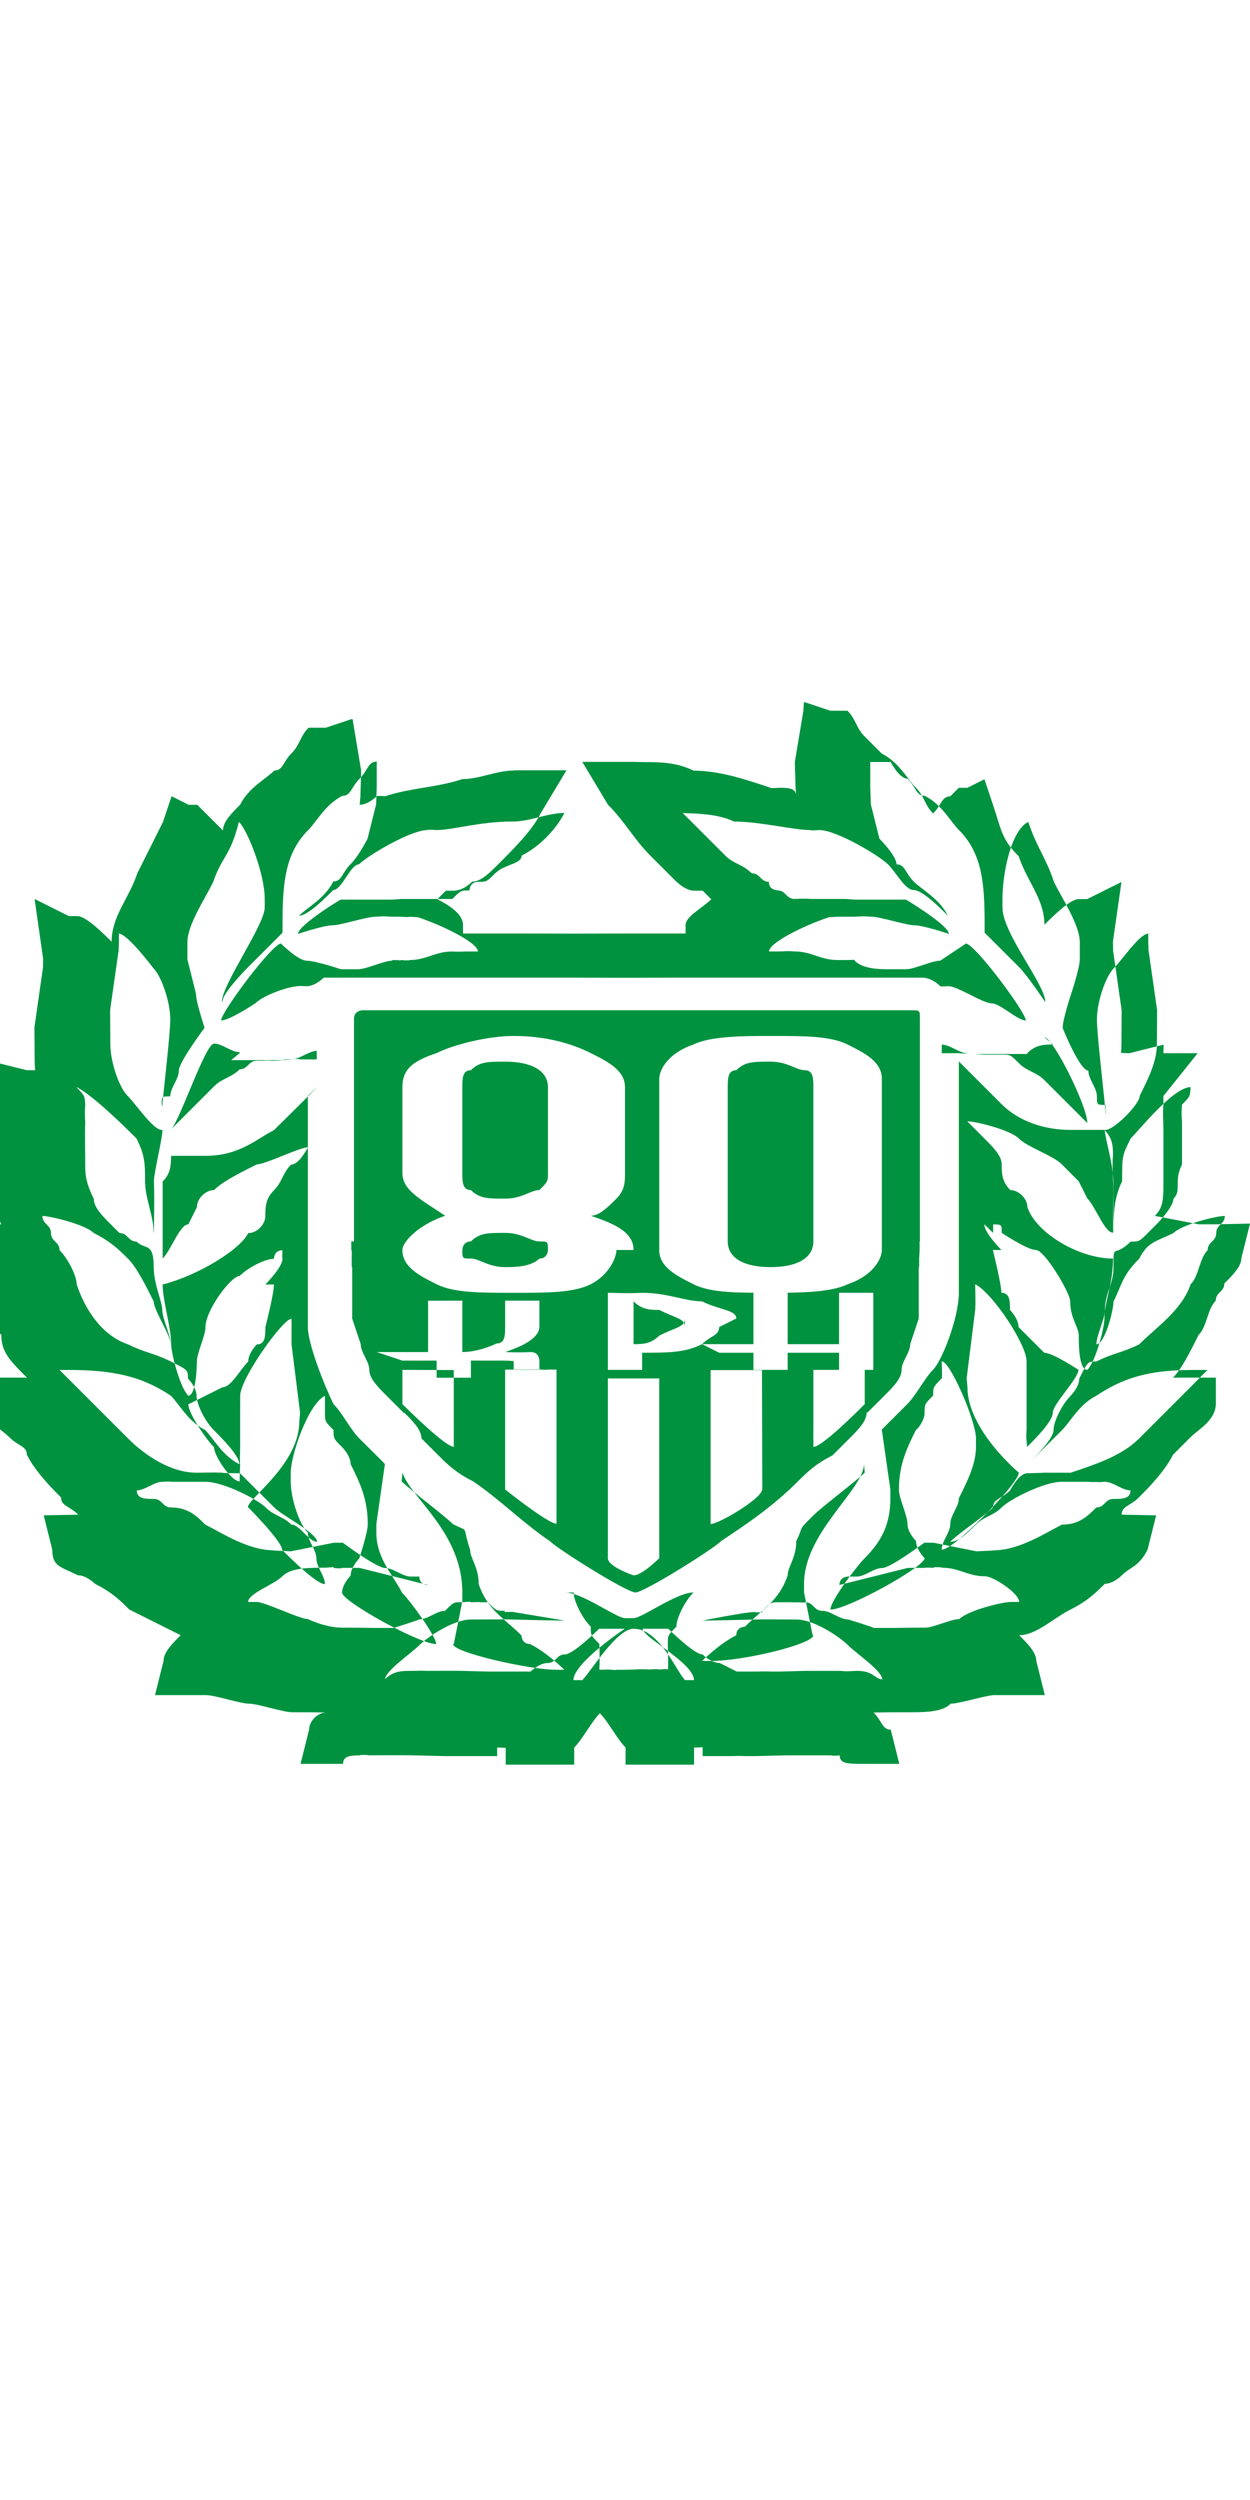 <?xml version="1.0" encoding="UTF-8"?>
<!DOCTYPE svg PUBLIC "-//W3C//DTD SVG 1.1//EN" "http://www.w3.org/Graphics/SVG/1.1/DTD/svg11.dtd">
<!-- Creator: CorelDRAW -->
<svg xmlns="http://www.w3.org/2000/svg" xml:space="preserve" width="1in" height="2in" style="shape-rendering:geometricPrecision; text-rendering:geometricPrecision; image-rendering:optimizeQuality; fill-rule:evenodd; clip-rule:evenodd"
viewBox="0 0 0.146 0.12"
 xmlns:xlink="http://www.w3.org/1999/xlink">
 <defs>
  <style type="text/css">
   <![CDATA[
    .fil0 {fill:#00923F}
   ]]>
  </style>
 </defs>
 <g id="Layer_x0020_1">
  <path class="fil0" d="M0.072 0.06c0,0.001 -0.001,0.003 -0.003,0.004 -0.002,0.001 -0.005,0.001 -0.009,0.001 -0.004,0 -0.007,-0 -0.009,-0.001 -0.002,-0.001 -0.004,-0.002 -0.004,-0.004 0,-0.001 0.002,-0.003 0.005,-0.004 -0.003,-0.002 -0.005,-0.003 -0.005,-0.005l0 -0.01c0,-0.002 0.001,-0.003 0.004,-0.004 0.002,-0.001 0.006,-0.002 0.009,-0.002 0.004,-2.26513e-007 0.007,0.001 0.009,0.002 0.002,0.001 0.004,0.002 0.004,0.004l0 0.01c0,0.001 -0,0.002 -0.001,0.003 -0.001,0.001 -0.002,0.002 -0.003,0.002 0.003,0.001 0.005,0.002 0.005,0.004zm-0.008 -0.009l0 -0.01c0,-0.002 -0.002,-0.003 -0.005,-0.003 -0.002,0 -0.003,0 -0.004,0.001 -0.001,0 -0.001,0.001 -0.001,0.002l0 0.01c0,0.001 0,0.002 0.001,0.002 0.001,0.001 0.002,0.001 0.004,0.001 0.002,-0 0.003,-0.001 0.004,-0.001 0.001,-0.001 0.001,-0.001 0.001,-0.002zm0 0.009c0,-0.001 -0,-0.001 -0.001,-0.001 -0.001,-0 -0.002,-0.001 -0.004,-0.001 -0.002,0 -0.003,0 -0.004,0.001 -0.001,0 -0.001,0.001 -0.001,0.001 0,0.001 0,0.001 0.001,0.001 0.001,0 0.002,0.001 0.004,0.001 0.001,0 0.003,-0 0.004,-0.001 0.001,-0 0.001,-0.001 0.001,-0.001zm0.039 0c0,0.001 -0.001,0.003 -0.004,0.004 -0.002,0.001 -0.006,0.001 -0.009,0.001 -0.004,0 -0.007,-0 -0.009,-0.001 -0.002,-0.001 -0.004,-0.002 -0.004,-0.004l0 -0.02c0,-0.001 0.001,-0.003 0.004,-0.004 0.002,-0.001 0.006,-0.001 0.009,-0.001 0.004,-2.26513e-007 0.007,0 0.009,0.001 0.002,0.001 0.004,0.002 0.004,0.004l0 0.02zm-0.008 -0.001l0 -0.018c0,-0.001 -0,-0.002 -0.001,-0.002 -0.001,-0 -0.002,-0.001 -0.004,-0.001 -0.002,0 -0.003,0 -0.004,0.001 -0.001,0 -0.001,0.001 -0.001,0.002l0 0.018c0,0.002 0.002,0.003 0.005,0.003 0.003,0 0.005,-0.001 0.005,-0.003zm-0.031 0.015l-0.004 0 0 -0.001c0,-0 -0,-0 -0,-0 -0,-5.32305e-005 -0.001,-7.97325e-005 -0.001,-7.97325e-005l-0.004 0 0 0.002 -0.004 0 0 -0.002 -0.004 0 -0.003 -0.001 0.006 0 0 -0.006 0.004 0 0 0.006c0.002,-0 0.004,-0.001 0.004,-0.001 0.001,-0 0.001,-0.001 0.001,-0.002l2.26513e-007 -0.003 0.004 0 0 0.003c0,0.001 -0.001,0.002 -0.004,0.003 0.002,7.58818e-005 0.003,0 0.003,0 0.001,0 0.001,0.001 0.001,0.001l0 0.001zm0.02 -0.005c0,0.001 -0.001,0.001 -0.002,0.002 -0.002,0.001 -0.004,0.001 -0.007,0.001l0 0.002 -0.004 0 0 -0.009c0.001,0 0.002,9.85331e-005 0.004,0 0.003,0 0.005,0.001 0.007,0.001 0.002,0.001 0.004,0.001 0.004,0.002zm-0.004 0c0,-0.001 -0.001,-0.001 -0.003,-0.002 -0.001,-0 -0.002,-0 -0.003,-0.001l0 0.005c0.001,-0 0.002,-0 0.003,-0.001 0.002,-0.001 0.003,-0.001 0.003,-0.002zm0.022 0.005l-0.004 0 0 -0.002 -0.006 0 0 0.002 -0.004 0 0 -0.002 -0.004 0 -0.002 -0.001 0.006 0 0 -0.006 0.004 0 0 0.006 0.006 0 0 -0.006 0.004 0 0 0.009zm0.038 -0.017c0.001,-0 0.002,-0 0.002,-0l0.004 -8.26772e-005 -0.001 0.004c-0,0.001 -0.001,0.002 -0.002,0.003 -0,0.001 -0.001,0.001 -0.001,0.002 -0.001,0.001 -0.001,0.003 -0.002,0.004 -0.001,0.002 -0.002,0.004 -0.003,0.005 6.56887e-006,0 9.06051e-006,0 1.17787e-005,0 0,-7.24841e-006 0.001,-8.38097e-006 0.001,-8.38097e-006l0.004 0 -0 0.003c-0,0.002 -0.002,0.003 -0.003,0.004 -0,0 -0.001,0.001 -0.002,0.002 -0.001,0.002 -0.003,0.004 -0.004,0.005 -0.001,0.001 -0.002,0.001 -0.002,0.002 7.92795e-006,2.49164e-006 1.83475e-005,4.98328e-006 2.62755e-005,6.11584e-006l0.004 7.79204e-005 -0.001 0.004c-0.001,0.002 -0.002,0.002 -0.003,0.003 -0,0 -0.001,0.001 -0.002,0.001 -0.001,0.001 -0.002,0.002 -0.004,0.003 -0.002,0.001 -0.004,0.003 -0.006,0.003 0.001,0.001 0.002,0.002 0.002,0.003l0.001 0.004 -0.006 0c-0.001,5.3457e-005 -0.004,0.001 -0.005,0.001 -0.001,0.001 -0.003,0.001 -0.005,0.001 -0.001,0 -0.001,0 -0.002,0l-0.002 2.80876e-005c0.001,0.001 0.001,0.002 0.002,0.002l0.001 0.004 -0.001 0 3.76011e-005 0 -0.004 -0c-0.001,-6.81803e-005 -0.002,-0 -0.002,-0.001 -0,2.67285e-005 -0.001,8.8793e-005 -0.001,0 -0.002,0 -0.003,0 -0.005,0l-7.92795e-006 0 -0.004 9.24172e-005 -0.001 -0c-0.001,-5.45896e-005 -0.001,-0 -0.002,-0l-0.003 -0 -0 -0.001c-0,-8.8793e-005 -0,-0 -0.001,-0l0 0.002 -0.008 0 -0 -0.002c-0.001,-0.001 -0.002,-0.003 -0.003,-0.004 -0.001,0.001 -0.002,0.003 -0.003,0.004l-0 0.002 -0.008 0 0 -0.002c-0,8.38097e-005 -0,0 -0.001,0l-0 0.001 -0.003 0c-0.001,0 -0.001,0 -0.002,0l-0.001 0 -0.004 -9.24172e-005c-0.002,-2.55959e-005 -0.003,-0 -0.005,-0 -0,-3.28444e-005 -0.001,-9.49089e-005 -0.001,-0 -0.001,3.14853e-005 -0.002,0 -0.002,0.001l-0.004 0 3.64686e-005 -0 -0.001 0 0.001 -0.004c0,-0.001 0.001,-0.002 0.002,-0.002l-0.002 -2.80876e-005c-0.001,0 -0.001,-0 -0.002,-0 -0.001,-0 -0.004,-0.001 -0.005,-0.001 -0.001,-0 -0.004,-0.001 -0.005,-0.001l-0.006 0 0.001 -0.004c0,-0.001 0.001,-0.002 0.002,-0.003 -0.002,-0.001 -0.004,-0.002 -0.006,-0.003 -0.001,-0.001 -0.002,-0.002 -0.004,-0.003 -0,-0 -0.001,-0.001 -0.002,-0.001 -0.002,-0.001 -0.003,-0.001 -0.003,-0.003l-0.001 -0.004 0.004 -7.79204e-005c1.17787e-005,-1.13256e-006 2.08392e-005,-3.6242e-006 2.98997e-005,-6.11584e-006 -0.001,-0.001 -0.002,-0.001 -0.002,-0.002 -0.001,-0.001 -0.003,-0.003 -0.004,-0.005 -0,-0.001 -0.001,-0.001 -0.002,-0.002 -0.001,-0.001 -0.003,-0.002 -0.003,-0.004l-0 -0.003 0.004 0c0,0 0.001,1.13256e-006 0.001,8.38097e-006 7.92795e-006,0 1.31377e-005,0 1.97066e-005,0 -0.002,-0.002 -0.003,-0.003 -0.003,-0.005 -0.001,-0.001 -0.001,-0.003 -0.002,-0.004 -0,-0.001 -0.001,-0.001 -0.001,-0.002 -0.001,-0.001 -0.001,-0.001 -0.002,-0.003l-0.001 -0.004 0.004 8.26772e-005c0.001,1.22317e-005 0.001,0 0.002,0 -0.001,-0.002 -0.001,-0.003 -0.001,-0.004 -0.001,-0.002 -0,-0.004 -0,-0.006 -0,-0.001 -0,-0.002 -0,-0.002 -7.18046e-005,-0 -0,-0.001 -0,-0.001l-0.004 -0.005 0.004 0 -3.12588e-005 -0.001 0.004 0.001c0,0 0.001,0 0.001,0 -4.71147e-005,-0 -7.18046e-005,-0.001 -7.18046e-005,-0.001l-2.87671e-005 -0.004 0.001 -0.007 1.83475e-005 -0.001 -0.001 -0.007 0.004 0.002 0.001 0c0.001,0 0.003,0.002 0.004,0.003 0,-0.003 0.002,-0.005 0.003,-0.008 0.001,-0.002 0.002,-0.004 0.003,-0.006l0.001 -0.003 0.002 0.001 0.001 -0 0.001 0.001c0,7.54288e-005 0,0 0,0 0.001,0.001 0.001,0.001 0.002,0.002 0,-0.001 0.001,-0.002 0.002,-0.003 0.001,-0.002 0.003,-0.003 0.004,-0.004 0.001,-0 0.001,-0.001 0.002,-0.002 0.001,-0.001 0.001,-0.002 0.002,-0.003l0.001 -0 0.001 -0 0.003 -0.001 7.0672e-005 0 2.21983e-005 -1.13256e-006 4.96063e-005 0 0.001 0.006 -8.49423e-005 0.003 -8.8793e-005 0.001c0.001,-0 0.002,-0.001 0.002,-0.001 0,-8.51688e-005 0.001,-0 0.001,-0 0.003,-0.001 0.006,-0.001 0.009,-0.002 0.002,-0 0.004,-0.001 0.006,-0.001 0,-1.31377e-005 0,-2.31043e-005 0,-2.53694e-005l7.83734e-005 -2.71815e-006 7.83734e-005 2.49164e-006c6.52357e-005,1.35908e-006 0,-1.13256e-006 0,-1.13256e-006l0.006 0 -0.003 0.005c-0.001,0.002 -0.003,0.004 -0.005,0.006 -0.001,0.001 -0.002,0.002 -0.003,0.002 -1.04196e-005,9.74005e-006 -2.35573e-005,1.83475e-005 -8.74339e-005,6.09319e-005 -0.001,0.001 -0.002,0.001 -0.002,0.001 -0,0 -0,0 -0.001,0l-0.001 0.001c0.002,0.001 0.003,0.002 0.003,0.003l0 0.001 0.007 0c0.002,0 0.004,7.24841e-006 0.006,1.58559e-005 0.002,-8.60749e-006 0.004,-1.58559e-005 0.006,-1.58559e-005l0.007 0 0 -0.001c0,-0.001 0.002,-0.002 0.003,-0.003l-0.001 -0.001c-0,-0 -0,-0 -0.001,-0 -0.001,-0 -0.002,-0.001 -0.002,-0.001 -5.48161e-005,-3.64686e-005 -5.61752e-005,-3.78276e-005 -6.93129e-005,-4.64351e-005 -0.001,-0.001 -0.002,-0.002 -0.003,-0.003 -0.002,-0.002 -0.003,-0.004 -0.005,-0.006l-0.003 -0.005 0.006 0c8.8793e-005,0 0,1.35908e-006 0,3.6242e-006 0,-9.74005e-006 0,-9.74005e-006 0.001,2.31043e-005 0.002,0 0.004,0 0.006,0.001 0.003,0 0.006,0.001 0.009,0.002 0,7.42962e-005 0.001,0 0.001,0 0.001,0 0.002,0 0.002,0.001l-8.74339e-005 -0.001 -8.49423e-005 -0.003 0.001 -0.006 5.88933e-005 -0.001 2.6049e-005 2.26513e-006 6.52357e-005 -0 0.003 0.001 0.001 0 0.001 0c0.001,0.001 0.001,0.002 0.002,0.003 0.001,0.001 0.001,0.001 0.002,0.002 0.002,0.001 0.003,0.003 0.004,0.004 0.001,0.001 0.001,0.002 0.002,0.003 0.001,-0.001 0.001,-0.002 0.002,-0.002 9.53619e-005,-7.92795e-005 0,-0 0,-0l0.001 -0.001 0.001 0 0.002 -0.001 0.001 0.003c0.001,0.003 0.001,0.004 0.003,0.006 0.001,0.003 0.003,0.005 0.003,0.008 0.001,-0.001 0.003,-0.003 0.004,-0.003l0.001 -0 0.004 -0.002 -0.001 0.007 2.21983e-005 0.001 0.001 0.007 -2.33308e-005 0.004c0,0 -2.62755e-005,0.001 -7.58818e-005,0.001 0,-9.49089e-005 0,-0 0.001,-0l0.004 -0.001 -2.21983e-005 0.001 0.004 -0 -0.004 0.005c-0,0 -0,0.001 -0,0.001 -9.92126e-005,0.001 -0,0.002 -0,0.003 -0,0.002 0,0.003 -0,0.006 -0,0.002 -0,0.003 -0.001,0.004zm-0.036 -0.054l6.34236e-006 -6.31971e-005 0 1.69885e-005c0,0 0.001,0.002 0.002,0.002 0.001,0.001 0.001,0.002 0.002,0.002 0.002,0.001 0.003,0.003 0.004,0.004 0.003,0.003 0.003,0.007 0.003,0.012 4.98328e-006,4.12253e-005 7.70143e-006,8.15446e-005 1.29112e-005,0 0.001,0.001 0.003,0.003 0.004,0.004 0.001,0.001 0.003,0.004 0.003,0.004 2.62755e-005,1.92536e-005 4.96063e-005,3.64686e-005 6.79538e-005,5.09654e-005 0,-0.002 -0.005,-0.008 -0.005,-0.011l2.26513e-007 -0.001c0,-0.003 0.001,-0.008 0.003,-0.009 7.92795e-006,3.6242e-006 2.10657e-005,2.19717e-005 3.14853e-005,4.98328e-005 9.40028e-005,-9.96656e-005 0,-0 0,-0 0.001,0.003 0.002,0.004 0.003,0.007 0.001,0.002 0.003,0.005 0.003,0.007l2.26513e-007 0.002c0,0.001 -0.001,0.004 -0.001,0.004 -0,0 -0.001,0.003 -0.001,0.004 0,4.98328e-005 0.002,0.005 0.003,0.005 0,0.001 0.001,0.002 0.001,0.003 0,0.001 0,0.001 0.001,0.001 0,0.001 8.63014e-005,0.001 0,0.001 0,-0.001 -0.001,-0.009 -0.001,-0.011 0,-0.002 0.001,-0.005 0.002,-0.006 0.001,-0.001 0.003,-0.004 0.004,-0.004 0,7.18046e-005 -1.35908e-006,0 -2.71815e-006,0 4.96063e-005,-3.05792e-005 9.808e-005,-5.73077e-005 0,-7.9053e-005l-0 0.001 3.14853e-005 0.001 0.001 0.007 -2.35573e-005 0.004c0,0.002 -0.001,0.004 -0.002,0.006 -0,0.001 -0.003,0.004 -0.004,0.004l-9.12846e-005 0c3.66951e-005,0.001 0.001,0.004 0.001,0.006 0,0.002 5.75342e-005,0.004 0,0.006l3.12588e-005 0c0,-0.002 0,-0.004 0.001,-0.006 0,-0.003 0,-0.003 0.001,-0.005 0.001,-0.001 0.005,-0.006 0.007,-0.006 0,-5.48161e-005 0,-9.12846e-005 0,-0l-1.13256e-006 5.23245e-005c2.6049e-005,-3.85072e-006 5.61752e-005,-6.11584e-006 8.35832e-005,-7.47492e-006l-9.01521e-005 0c-6.41031e-005,0.001 -0,0.001 -0.001,0.002 -9.808e-005,0.001 -0,0.002 -0,0.002 -0,0.002 0,0.003 -0,0.005 -0.001,0.002 -0,0.003 -0.001,0.004 -0,0.001 -0.002,0.003 -0.002,0.003 -0,0 -0.001,0.001 -0.001,0.001 -0.001,0.001 -0.001,0.001 -0.002,0.001 -0.002,0.002 -0.002,0 -0.002,0.003 -0,0.002 -0.001,0.003 -0.001,0.005 -0,0.001 -0.001,0.003 -0.001,0.004 0.001,-0 0.002,-0.004 0.002,-0.005 0.001,-0.002 0.001,-0.003 0.003,-0.005 0.001,-0.002 0.002,-0.002 0.004,-0.003 0.001,-0.001 0.005,-0.002 0.006,-0.002l0 0c-0,0.001 -0.001,0.001 -0.001,0.002 -0,0.001 -0.001,0.001 -0.001,0.002 -0.001,0.001 -0.001,0.003 -0.002,0.004 -0.001,0.003 -0.004,0.005 -0.006,0.007 -0.002,0.001 -0.003,0.001 -0.005,0.002 -0.001,0 -0.001,0 -0.002,0.002 -0,0.001 -0.001,0.002 -0.001,0.002 -0.001,0.001 -0.002,0.003 -0.002,0.004 -0,0.001 -0.002,0.003 -0.003,0.004 0.001,-0.001 0.003,-0.003 0.004,-0.004 0.001,-0.001 0.002,-0.003 0.004,-0.004 0.003,-0.002 0.006,-0.003 0.011,-0.003 0,-7.24841e-006 0,-8.38097e-006 0.001,-8.38097e-006l0 0 0.001 0 0 0c-4.05458e-005,0 -0.002,0.002 -0.002,0.002 -0,0 -0.002,0.002 -0.002,0.002 -0.001,0.001 -0.003,0.003 -0.004,0.004 -0.002,0.002 -0.005,0.003 -0.008,0.004 -0.001,0 -0.002,0 -0.003,0l-4.68881e-005 3.6242e-006 -2.49164e-005 1.35908e-006 -2.71815e-006 0c-0.001,4.00928e-005 -0.002,5.95729e-005 -0.002,5.95729e-005 -0.001,0 -0.002,0.002 -0.002,0.002 -0.001,0.001 -0.002,0.001 -0.002,0.002 -0.001,0.001 -0.004,0.003 -0.005,0.004 0.001,-0 0.002,-0.001 0.003,-0.002 0.001,-0.001 0.002,-0.001 0.003,-0.002 0.001,-0.001 0.005,-0.003 0.007,-0.003l0.001 0 0.002 0 6.00259e-005 0 0 0c0,0 0.001,6.56887e-005 0.001,0 0,8.13181e-005 0.001,0 0.001,0 0.001,0 0.002,0.001 0.003,0.001 -0,0.001 -0.001,0.001 -0.002,0.001 -0.001,0 -0.001,0.001 -0.002,0.001 -0.001,0.001 -0.002,0.002 -0.004,0.002 -0.002,0.001 -0.005,0.003 -0.008,0.003 -0,1.69885e-005 -0,2.55959e-005 -0,2.55959e-005l-0.002 9.12846e-005 -0.005 -0.001 -0.001 -0 -0 -4.98328e-005c-5.61752e-005,0 -0.004,0.003 -0.005,0.003 -0.001,0 -0.002,0.001 -0.003,0.001 -0,0 -0.001,0 -0.001,0 -0,0 -0.001,0 -0.001,0.001 -8.10916e-005,8.15446e-005 -0,0 -0,0 5.3457e-005,-1.35908e-006 0,-7.47492e-006 0,-1.58559e-005l0.008 -0.002 0.002 -0c0,-6.93129e-005 0.001,-0 0.001,-0l0 -4.98328e-005c0,-5.48161e-005 0.001,-3.89602e-005 0.001,3.28444e-005 0.002,0 0.003,0.001 0.005,0.001 0.001,0 0.004,0.002 0.004,0.003l-0 0 -0.001 0c-0.001,0 -0.005,0.001 -0.006,0.002 -0.001,0 -0.003,0.001 -0.004,0.001 -0.001,0 -0.001,0 -0.001,0l-0.003 3.39769e-005 -0.002 -0c-0,-8.51688e-005 -0.003,-0.001 -0.003,-0.001 -0.001,-0 -0.002,-0.001 -0.003,-0.001 -0.001,-0 -0.001,-0.001 -0.002,-0.001 -0,2.08392e-005 -0,6.09319e-005 -0.001,0 -0,4.87002e-005 -0,0 -0.001,0 -0,0 -0.001,0 -0.001,0 -0.001,0 -0.001,0 -0.002,0.001 -5.3457e-005,2.67285e-005 -0,5.45896e-005 -0,8.51688e-005l-0 5.95729e-005c-0,8.63014e-005 -0.001,0 -0.001,0 -0.001,0 -0.006,0.001 -0.006,0.001l6.79538e-006 0 0.003 -5.23245e-005 0.004 -9.74005e-005 0.004 2.06127e-005c0.002,0 0.005,0.002 0.006,0.003 0.001,0.001 0.004,0.003 0.004,0.004 -6.1385e-005,0 -0,-1.13256e-006 -0,-3.6242e-006 1.69885e-005,4.87002e-005 3.12588e-005,9.37763e-005 3.26178e-005,0 -0.001,-5.84403e-005 -0.001,-0.001 -0.003,-0.001 -0.001,2.78611e-005 -0.001,9.60414e-005 -0.002,0 -0.001,0 -0.003,0 -0.004,0l-2.49164e-005 2.49164e-006 -0.003 8.0412e-005 -0.001 -0c-0.001,-4.14518e-005 -0.001,-0 -0.002,-0l-0.002 -0c-0,-0 -0.002,-0.001 -0.002,-0.001 -0.001,-0 -0.002,-0.001 -0.002,-0.001 -0.001,-0 -0.004,-0.003 -0.004,-0.003l-0.001 0 -0.001 0 -0.001 0c0,0.001 0.006,0.004 0.006,0.006l-0 0 -0.001 0 -0 0c-1.04196e-005,-4.25844e-005 -2.35573e-005,-8.63014e-005 -4.16784e-005,-0 -0.001,-0.001 -0.003,-0.006 -0.006,-0.006 -0.002,0 -0.005,0.005 -0.006,0.006 -1.56294e-005,4.48495e-005 -3.01262e-005,8.99256e-005 -3.91867e-005,0l-0 0 -0.001 0 -0 0c0,-0.002 0.006,-0.006 0.006,-0.006l-0.001 -0 -0.001 -0 -0.001 0c-0,0 -0.003,0.003 -0.004,0.003 -0.001,0 -0.001,0.001 -0.002,0.001 -0.001,0 -0.002,0.001 -0.002,0.001l-0.002 0c-0.001,0 -0.001,0 -0.002,0l-0.001 0 -0.003 -8.0412e-005 -3.01262e-005 -2.49164e-006c-0.001,-1.8121e-005 -0.003,-0 -0.004,-0 -0.001,-3.64686e-005 -0.001,-0 -0.002,-0 -0.001,9.74005e-006 -0.002,0 -0.003,0.001 5.20979e-006,-4.12253e-005 1.42703e-005,-8.63014e-005 3.12588e-005,-0 -5.48161e-005,2.49164e-006 -0,3.6242e-006 -0,3.6242e-006 0,-0.001 0.003,-0.003 0.004,-0.004 0.001,-0.001 0.004,-0.003 0.006,-0.003l0.004 -2.06127e-005 0.004 9.74005e-005 0.003 5.23245e-005 2.71815e-006 -0c-0,-0 -0.006,-0.001 -0.006,-0.001 -0,-4.87002e-005 -0.001,-0 -0.001,-0l-0 -5.95729e-005c-4.43965e-005,-3.05792e-005 -9.53619e-005,-5.84403e-005 -0,-8.51688e-005 -0.001,-0 -0.001,-0 -0.002,-0.001 -0,-0 -0.001,-0 -0.001,-0 -0,-8.15446e-005 -0,-0 -0.001,-0 -0,-4.98328e-005 -0,-8.99256e-005 -0.001,-0 -0.001,-2.92201e-005 -0.001,0 -0.002,0.001 -0.001,0 -0.002,0.001 -0.003,0.001 -0,5.73077e-005 -0.003,0.001 -0.003,0.001l-0.002 0 -0.003 -3.39769e-005c-0,0 -0.001,-0 -0.001,-0 -0.002,-0 -0.004,-0.001 -0.004,-0.001 -0.001,-0 -0.005,-0.002 -0.006,-0.002l-0.001 0 -0 0c0,-0.001 0.003,-0.002 0.004,-0.003 0.001,-0.001 0.003,-0.001 0.005,-0.001 0.001,-7.18046e-005 0.001,-8.76604e-005 0.001,-3.28444e-005l0 4.98328e-005c0,3.78276e-005 0.001,9.62679e-005 0.001,0l0.002 0 0.008 0.002c6.52357e-005,8.38097e-006 0,1.44968e-005 0,1.58559e-005 -2.35573e-005,-8.51688e-005 -7.83734e-005,-0 -0,-0 -0,-0 -0.001,-0 -0.001,-0.001 -0,-0 -0.001,-0 -0.001,-0 -0.001,-0 -0.002,-0.001 -0.003,-0.001 -0.001,-0 -0.005,-0.003 -0.005,-0.003l-0 4.98328e-005 -0.001 0 -0.005 0.001 -0.002 -9.12846e-005c-0,0 -0,-8.60749e-006 -0,-2.55959e-005 -0.003,-0 -0.006,-0.002 -0.008,-0.003 -0.001,-0.001 -0.002,-0.002 -0.004,-0.002 -0.001,-0 -0.001,-0.001 -0.002,-0.001 -0.001,-0 -0.002,-0 -0.002,-0.001 0.001,-1.56294e-005 0.002,-0.001 0.003,-0.001 0.001,-6.34236e-005 0.001,-0 0.001,-0 0,-0 0.001,-0 0.001,-0l0 0 5.48161e-005 0 0.002 0 0.001 0c0.002,0 0.006,0.002 0.007,0.003 0.001,0.001 0.002,0.001 0.003,0.002 0.001,0 0.002,0.002 0.003,0.002 -0,-0.001 -0.004,-0.003 -0.005,-0.004 -0.001,-0.001 -0.001,-0.001 -0.002,-0.002 -0.001,-0.001 -0.002,-0.002 -0.002,-0.002 -0.001,0 -0.002,-1.94801e-005 -0.002,-5.95729e-005l-7.70143e-006 0 -2.35573e-005 -1.35908e-006 -4.71147e-005 -3.6242e-006c-0.001,-5.23245e-005 -0.002,-0 -0.003,-0 -0.003,-0 -0.006,-0.002 -0.008,-0.004 -0.001,-0.001 -0.003,-0.003 -0.004,-0.004 -0,-0 -0.002,-0.002 -0.002,-0.002 -0,-0 -0.002,-0.002 -0.002,-0.002l0 0 0.001 0 0 0c0,0 0,1.13256e-006 0.001,8.38097e-006 0.005,9.62679e-005 0.008,0.001 0.011,0.003 0.001,0.001 0.002,0.003 0.004,0.004 0.001,0.001 0.002,0.003 0.004,0.004 -0,-0.001 -0.002,-0.003 -0.003,-0.004 -0.001,-0.001 -0.002,-0.003 -0.002,-0.004 -0,-0.001 -0.001,-0.002 -0.001,-0.002 -0,-0.001 -0,-0.001 -0.002,-0.002 -0.002,-0.001 -0.003,-0.001 -0.005,-0.002 -0.003,-0.001 -0.005,-0.004 -0.006,-0.007 -0,-0.001 -0.001,-0.003 -0.002,-0.004 -0,-0.001 -0.001,-0.001 -0.001,-0.002 -0,-0.001 -0.001,-0.001 -0.001,-0.002l1.13256e-006 0c0.001,2.67285e-005 0.005,0.001 0.006,0.002 0.002,0.001 0.003,0.002 0.004,0.003 0.001,0.001 0.002,0.003 0.003,0.005 0,0.001 0.002,0.004 0.002,0.005 -0,-0.001 -0.001,-0.003 -0.001,-0.004 -0,-0.001 -0.001,-0.003 -0.001,-0.005 -0,-0.003 -0.001,-0.002 -0.002,-0.003 -0.001,-0 -0.001,-0.001 -0.002,-0.001 -0,-0 -0.001,-0.001 -0.001,-0.001 -0.001,-0.001 -0.002,-0.002 -0.002,-0.003 -0.001,-0.002 -0.001,-0.003 -0.001,-0.004 -0,-0.002 -6.54622e-005,-0.003 -0,-0.005 -9.53619e-005,-0.001 -0,-0.002 -0,-0.002 -8.60749e-005,-0.001 -0,-0.001 -0.001,-0.002l-9.26437e-005 -0c2.6049e-005,1.35908e-006 5.59487e-005,3.6242e-006 8.60749e-005,7.47492e-006l-5.20979e-006 -5.23245e-005c6.2744e-005,1.44968e-005 0,5.09654e-005 0,0 0.002,0.001 0.006,0.005 0.007,0.006 0.001,0.002 0.001,0.003 0.001,0.005 0,0.002 0.001,0.004 0.001,0.006l3.14853e-005 0c0,-0.001 8.8793e-005,-0.004 0,-0.006 0,-0.001 0.001,-0.005 0.001,-0.006l-8.8793e-005 -0c-0.001,-0 -0.003,-0.003 -0.004,-0.004 -0.001,-0.001 -0.002,-0.004 -0.002,-0.006l-2.49164e-005 -0.004 0.001 -0.007 2.7408e-005 -0.001 -0 -0.001c4.05458e-005,2.17452e-005 8.8793e-005,4.87002e-005 0,7.9053e-005 -1.35908e-006,-6.95394e-005 -1.35908e-006,-0 -1.35908e-006,-0 0.001,0 0.004,0.004 0.004,0.004 0.001,0.001 0.002,0.004 0.002,0.006 0,0.002 -0.001,0.01 -0.001,0.011 0,-0 9.53619e-005,-0.001 0,-0.001 0,-0.001 0,-0.001 0.001,-0.001 0,-0.001 0.001,-0.002 0.001,-0.003 0,-0.001 0.003,-0.005 0.003,-0.005 0,-8.15446e-005 -0.001,-0.003 -0.001,-0.004 -0,-0 -0.001,-0.004 -0.001,-0.004l0 -0.002c0,-0.002 0.002,-0.005 0.003,-0.007 0.001,-0.003 0.002,-0.003 0.003,-0.007 7.31636e-005,1.69885e-005 0,8.15446e-005 0,0 1.42703e-005,-2.80876e-005 2.35573e-005,-4.62086e-005 3.12588e-005,-4.98328e-005 0.001,0.001 0.003,0.006 0.003,0.009l0 0.001c0,0.002 -0.005,0.009 -0.005,0.011 2.21983e-005,-1.47233e-005 4.68881e-005,-3.14853e-005 7.04455e-005,-5.09654e-005 0,-0.001 0.003,-0.004 0.003,-0.004 0.001,-0.001 0.003,-0.003 0.004,-0.004 0,-3.91867e-005 6.34236e-006,-7.92795e-005 7.70143e-006,-0 -0,-0.005 -0,-0.009 0.003,-0.012 0.001,-0.001 0.002,-0.003 0.004,-0.004 0.001,-0 0.001,-0.001 0.002,-0.002 0.001,-0.001 0.001,-0.002 0.002,-0.002l0 -1.69885e-005 5.20979e-006 6.20645e-005c3.91867e-005,-2.19717e-005 7.04455e-005,-3.64686e-005 0,-4.5076e-005l0 0.003 -7.18046e-005 0.002 -0.001 0.004c-0,0 -0.001,0.002 -0.002,0.003 -0.001,0.001 -0.001,0.002 -0.002,0.002 -0.001,0.002 -0.003,0.003 -0.004,0.004 0.001,-0 0.003,-0.002 0.004,-0.003 0.001,-0 0.002,-0.003 0.003,-0.003 0.001,-0.001 0.006,-0.004 0.008,-0.004 0,-9.7174e-005 0.001,-0 0.001,-0 0.002,-0 0.005,-0.001 0.009,-0.001 0.002,-0 0.004,-0.001 0.006,-0.001 0,-9.74005e-006 0,-1.69885e-005 0,-1.92536e-005l0 4.75677e-006c9.78535e-005,-2.49164e-006 0,-4.75677e-006 0,-4.75677e-006 -0.001,0.002 -0.003,0.004 -0.005,0.005 -0,0.001 -0.002,0.001 -0.003,0.002 -3.37504e-005,2.42369e-005 -6.79538e-005,4.62086e-005 -9.40028e-005,6.56887e-005 -0.001,0.001 -0.001,0.001 -0.002,0.001 -0.001,0 -0.001,0.001 -0.001,0.001 -0.001,0 -0.001,0 -0.002,0.001 -0.001,0 -0.002,0 -0.002,0l-2.35573e-005 2.49164e-006c-0.001,0 -0.003,0 -0.004,0l-0.001 7.42962e-005 -0.004 -0 -0.002 -0c-0,-6.45561e-005 -0.005,0.003 -0.005,0.004 0,-2.26513e-007 0.003,-0.001 0.004,-0.001 0,-4.5076e-005 0,-9.01521e-005 0,-0l6.56887e-006 -2.49164e-006c0.001,-0 0.004,-0.001 0.005,-0.001l0.001 -5.11919e-005 0.001 5.11919e-005 0.001 0c0,0 0.001,7.42962e-005 0.001,0l0.001 5.95729e-005c8.8793e-005,5.36835e-005 0,0 0,0 0.003,0.001 0.007,0.003 0.007,0.004l-0 -2.26513e-007 -0.001 0c-0.001,0 -0.001,5.73077e-005 -0.002,0 -0.002,0 -0.003,0.001 -0.005,0.001 -0,8.85665e-005 -0.001,0 -0.001,0 -0,7.65613e-005 -0,0 -0.001,0 -0,2.67285e-005 -0,4.98328e-005 -0,7.42962e-005 -0.001,0 -0.003,0.001 -0.004,0.001l-0 -2.26513e-007c-0,0 -0,-1.13256e-006 -0,-2.26513e-006 -0,1.13256e-006 -0,2.49164e-006 -0,2.49164e-006l-0.002 -2.26513e-007c-0,0 -0.003,-0.001 -0.004,-0.001 -0.001,-0 -0.003,-0.002 -0.003,-0.002 -0.001,0 -0.007,0.008 -0.007,0.009 3.26178e-005,-1.35908e-006 7.18046e-005,-6.11584e-006 0,-1.69885e-005 0.001,-0 0.004,-0.002 0.004,-0.002 0.001,-0.001 0.004,-0.002 0.005,-0.002 0,-6.07054e-005 0.001,-0 0.001,-0 0.001,-0 0.002,-0.001 0.002,-0.001l0.029 0c0.002,0 0.004,6.11584e-006 0.006,1.44968e-005 0.002,-8.60749e-006 0.004,-1.44968e-005 0.006,-1.44968e-005l0.029 0c0,0 0.001,0 0.002,0.001 0,4.98328e-005 0.001,0 0.001,0 0.001,0 0.004,0.002 0.005,0.002 0.001,0 0.003,0.002 0.004,0.002 4.71147e-005,1.08726e-005 8.8793e-005,1.58559e-005 0,1.69885e-005 -0,-0.001 -0.006,-0.009 -0.007,-0.009 -0,0 -0.003,0.002 -0.003,0.002 -0.001,0 -0.003,0.001 -0.004,0.001l-0.002 -2.26513e-007c-0,0 -0,-1.13256e-006 -0,-2.26513e-006 -0,1.13256e-006 -0,2.49164e-006 -0,2.49164e-006l-0 -2.26513e-007c-0.001,0 -0.003,-0 -0.004,-0.001 -0,-2.31043e-005 -0,-4.87002e-005 -0,-7.54288e-005 -0,-5.3457e-005 -0,-0 -0.001,-0 -0,-0 -0.001,-0 -0.001,-0 -0.002,-0 -0.003,-0.001 -0.005,-0.001 -0.001,-8.99256e-005 -0.001,-0 -0.002,-0l-0.001 -2.26513e-007 -0 0c0,-0.001 0.004,-0.003 0.007,-0.004 0,-0 0,-0 0,-0l0.001 -5.86668e-005c0.001,-0 0.001,-0 0.001,-0l0.001 0 0.001 -5.11919e-005 0.001 5.11919e-005c0.001,0 0.004,0.001 0.005,0.001l6.56887e-006 2.26513e-006c0,3.89602e-005 0,8.40362e-005 0,0 0.001,0 0.004,0.001 0.004,0.001 -0,-0.001 -0.005,-0.004 -0.005,-0.004l-0.002 0 -0.004 0 -0.001 -7.42962e-005c-0.001,0 -0.003,-0 -0.004,-0l-1.83475e-005 -2.49164e-006c-0.001,-7.04455e-005 -0.002,-0 -0.002,-0 -0.001,-0 -0.001,-0.001 -0.002,-0.001 -3.78276e-005,-5.11919e-005 -0.001,-0 -0.001,-0.001 -0.001,-0 -0.001,-0.001 -0.002,-0.001 -2.87671e-005,-1.8121e-005 -6.00259e-005,-4.00928e-005 -9.26437e-005,-6.31971e-005 -0.001,-0.001 -0.002,-0.001 -0.003,-0.002 -0.002,-0.002 -0.003,-0.003 -0.005,-0.005 8.8793e-005,-2.26513e-007 0,2.26513e-006 0,4.75677e-006l0 -4.98328e-006c9.42293e-005,2.49164e-006 0,9.74005e-006 0,1.94801e-005 0.001,8.15446e-005 0.004,0 0.006,0.001 0.003,0 0.007,0.001 0.009,0.001 0,7.65613e-005 0.001,0 0.001,0 0.002,0 0.007,0.003 0.008,0.004 0.001,0.001 0.002,0.003 0.003,0.003 0.001,0 0.003,0.002 0.004,0.003 -0.001,-0.002 -0.003,-0.003 -0.004,-0.004 -0.001,-0.001 -0.001,-0.002 -0.002,-0.002 -0,-0.001 -0.002,-0.003 -0.002,-0.003l-0.001 -0.004 -6.93129e-005 -0.002 0 -0.003c3.28444e-005,8.60749e-006 6.79538e-005,2.31043e-005 0,4.62086e-005zm0.019 0.033c-0.001,0 -0.002,0 -0.003,0.001l-1.35908e-006 1.35908e-006c-7.04455e-005,2.31043e-005 -0,4.12253e-005 -0,5.45896e-005 -4.68881e-005,1.35908e-005 -0,3.05792e-005 -0,4.87002e-005 -0.001,0 -0.002,0 -0.003,0l-0.001 0 -0.002 0 -0 0c-0,0 -0.001,-3.39769e-005 -0.001,-8.74339e-005 -0.001,-0 -0.002,-0.001 -0.003,-0.001l0 0 0 0.001c3.85072e-006,0 0,0 0,0l0.001 0c0,0 0,2.49164e-006 0,6.11584e-006 0,-1.22317e-005 0,-1.69885e-005 0.001,-7.24841e-006 0,1.94801e-005 0.001,6.09319e-005 0.001,0 0,2.42369e-005 0,5.3457e-005 0.001,8.63014e-005 0,4.12253e-005 0.001,7.31636e-005 0.001,7.31636e-005 0,0 0,0 0.001,0 0,0 0.001,0 0.001,0 0.001,0 0.001,0 0.002,0.001 0.001,0.001 0.002,0.001 0.003,0.002 0.001,0.001 0.004,0.004 0.005,0.005 -0,-0.002 -0.004,-0.01 -0.005,-0.01zm-0.095 0.001c-8.49423e-005,-1.8121e-005 -0,-3.51095e-005 -0,-4.87002e-005l-0 -5.45896e-005 -6.34236e-006 -1.35908e-006c-0.001,-0 -0.002,-0.001 -0.003,-0.001 -0.001,0 -0.004,0.009 -0.005,0.01 0.001,-0.001 0.004,-0.004 0.005,-0.005 0.001,-0.001 0.002,-0.001 0.003,-0.002 0.001,-0 0.001,-0.001 0.002,-0.001 0,-0 0.001,-0 0.001,-0 0,-8.76604e-005 0,-0 0.001,-0 0,0 0.001,-3.17118e-005 0.001,-7.31636e-005 0,-3.28444e-005 0,-6.20645e-005 0.001,-8.63014e-005 0,-4.25844e-005 0.001,-8.40362e-005 0.001,-0 0,-9.74005e-006 0,-4.98328e-006 0.001,7.24841e-006 0,-3.6242e-006 0,-6.11584e-006 0,-6.11584e-006l0.001 0c0,-5.3457e-005 0,-0 0,-0l0 -0.001 -1.13256e-006 0c-0.001,5.70812e-005 -0.002,0.001 -0.003,0.001 -0,5.3457e-005 -0.001,8.74339e-005 -0.001,8.74339e-005l-0 0 -0.002 0 -0.001 0c-0.001,0 -0.002,-0 -0.003,-0zm0.019 0.049c0.001,0.003 0.007,0.007 0.007,0.014l0 0.001 0 2.55959e-005 -0.001 0.005 -8.74339e-005 0c0,0.001 0.009,0.003 0.012,0.003 0.001,2.31043e-005 0.001,-1.94801e-005 0.001,-0 0,-0 -0.002,-0.002 -0.004,-0.003 -0,-9.83065e-005 -0,-0 -0,-0 -0.001,-0 -0.001,-0.001 -0.001,-0.001 -0.002,-0.002 -0.004,-0.003 -0.005,-0.006 -0,-0.002 -0.001,-0.003 -0.001,-0.004 -0.001,-0.003 0,-0.002 -0.002,-0.003 -0.001,-0.001 -0.005,-0.004 -0.006,-0.005zm0.054 0c-0.001,0.001 -0.005,0.004 -0.006,0.005 -0.002,0.002 -0.001,0.001 -0.002,0.003 -0,0.002 -0.001,0.003 -0.001,0.004 -0.001,0.003 -0.003,0.004 -0.005,0.006 -0,0 -0.001,0 -0.001,0.001 -0,0 -0,0 -0,0 -0.002,0.001 -0.004,0.003 -0.004,0.003 0,0 0,0 0.001,0 0.004,-0 0.012,-0.002 0.012,-0.003l-8.63014e-005 -0 -0.001 -0.005 0 -2.55959e-005 0 -0.001c0,-0.006 0.007,-0.011 0.007,-0.014zm-0.034 0.014c0,0.001 0.001,0.003 0.002,0.004 0,0.001 0,0.001 0.001,0.002 0,0 7.70143e-005,0.002 0,0.003 0,5.95729e-005 0.001,0 0.001,0 0.001,5.3457e-005 0.001,9.49089e-005 0.001,0 0,7.79204e-005 0.002,0 0.002,0 0.001,-7.29371e-005 0.002,-0 0.002,-0 0,-3.39769e-005 0.001,-7.54288e-005 0.001,-0 0.001,-9.98921e-005 0.001,-0 0.001,-0 8.60749e-005,-0 9.06051e-006,-0.002 0,-0.003 0,-0.001 0,-0.001 0.001,-0.002 0,-0.001 0.001,-0.003 0.002,-0.004 -0.002,0 -0.006,0.003 -0.007,0.003l-0 0 -0.001 0 -0 0c-0.001,0 -0.005,-0.003 -0.007,-0.003zm0.01 -0.004c-0,0 -0.002,0.002 -0.003,0.002 -7.70143e-005,0 -0,-1.69885e-005 -0,-4.62086e-005 -0,2.92201e-005 -0,4.62086e-005 -0,4.62086e-005 -0,0 -0.003,-0.001 -0.003,-0.002l-0 -0.021 0.006 0 -0 0.021zm0.012 -0.008c0,0.001 -0.005,0.004 -0.006,0.004l0 -0c-5.3457e-005,1.69885e-005 -9.92126e-005,2.67285e-005 -0,3.03527e-005l0 -0.018 0.006 0 3.42034e-005 0.014zm-0.024 0.004c-3.91867e-005,-2.26513e-006 -8.60749e-005,-1.33643e-005 -0,-3.03527e-005l0 0c-0.001,-0 -0.006,-0.004 -0.006,-0.004l0 -0.014 0.006 0 0 0 0 0.018zm-0.012 -0.009c-3.14853e-005,-3.6242e-006 -6.65948e-005,-9.74005e-006 -0,-2.31043e-005l0 2.31043e-005c-0.001,-8.0412e-005 -0.005,-0.004 -0.006,-0.005l0 -0.004 0.006 2.19717e-005 1.35908e-006 0.009zm0.048 -0.005c-0.001,0.001 -0.005,0.005 -0.006,0.005l0 -2.31043e-005c-3.91867e-005,1.33643e-005 -7.83734e-005,1.94801e-005 -0,2.31043e-005l1.35908e-006 -0.009 0.006 -0 0 0.004zm-0.064 -0.037l-1.13256e-006 0c-0,8.15446e-005 -0.004,0.004 -0.005,0.005 -0.002,0.001 -0.004,0.003 -0.008,0.003l-0.001 0 -0.003 0c-6.1385e-005,0.001 -0,0.002 -0.001,0.003 -0,0.001 -0,0.002 -0,0.003 -0,0.001 -0,0.005 -0,0.006 0.001,-0.001 0.002,-0.004 0.003,-0.004 0,-0 0.001,-0.002 0.001,-0.002 0,-0.001 0.001,-0.002 0.002,-0.002 0.001,-0.001 0.003,-0.002 0.005,-0.003 0.001,-0 0.005,-0.002 0.006,-0.002l0 6.11584e-006c4.71147e-005,-2.49164e-006 9.53619e-005,-6.11584e-006 0,-6.11584e-006l-3.85072e-006 8.38097e-006 1.42703e-005 0 -1.56294e-005 1.83475e-005c-9.40028e-005,0 -0.001,0.002 -0.002,0.002 -0.001,0.001 -0.001,0.002 -0.002,0.003 -0.001,0.001 -0.001,0.002 -0.001,0.003 -0,0.001 -0.001,0.002 -0.002,0.002 -0.001,0.002 -0.006,0.005 -0.01,0.006 -9.92126e-005,3.76011e-005 -0,8.26772e-005 -0,0 2.21983e-005,0.002 0.001,0.005 0.001,0.007 0,0.001 0.001,0.005 0.002,0.006 0.001,-8.51688e-005 0.001,-0.004 0.001,-0.004 0,-0.001 0.001,-0.003 0.001,-0.004 0,-0.002 0.003,-0.006 0.004,-0.006l0 0c0.001,-0.001 0.003,-0.002 0.004,-0.002l0 0c0,-0 0,-0.001 0.001,-0.001 0,0 -6.2744e-005,0.001 -0,0.001 0,0.001 -0.002,0.003 -0.002,0.003l0 0 0.001 -0c2.08392e-005,0.001 -0.001,0.005 -0.001,0.005 -0,0.001 -0,0.002 -0.001,0.002 -0,0 -0.001,0.001 -0.001,0.002 -0.001,0.001 -0.002,0.003 -0.003,0.003 -0,0 -0.004,0.002 -0.004,0.002 0,0.001 0.002,0.004 0.003,0.005 0,0.001 0.002,0.004 0.003,0.004 0,-0 0,-0.001 5.73077e-005,-0.002 -6.52357e-005,-0 -0,-0.002 -0,-0.002 -1.56294e-005,-0.002 -0,-0.003 -0,-0.005l0 -0.001c0,-0.002 0.005,-0.009 0.006,-0.009 0,-8.99256e-005 0,-0 0,-0 0,0.001 -0,0.002 -0,0.003l0.001 0.008 -9.40028e-005 0.001c0,0.005 -0.006,0.009 -0.006,0.01 0,0 0.004,0.004 0.004,0.005 0.001,0.001 0.004,0.004 0.005,0.004 -3.12588e-005,-0.001 -0.001,-0.002 -0.001,-0.003 -0,-0.001 -0.001,-0.002 -0.001,-0.003 -0.001,-0.001 -0.002,-0.004 -0.002,-0.006l0 -0.001c0,-0.002 0.002,-0.008 0.004,-0.009 6.54622e-005,-5.95729e-005 0,-0 0,-0 0,0 0,0.001 0,0.002 0,0.001 0,0.001 0.001,0.002 0,0.001 0,0.001 0.001,0.002 0,0 0.001,0.001 0.001,0.002 0.001,0.002 0.002,0.004 0.002,0.007 0,0.001 -0.001,0.004 -0.001,0.004 -0,0 -0.001,0.001 -0.001,0.002 -0,0 -0.001,0.001 -0.001,0.002l0 0c0,0.001 0.009,0.006 0.011,0.006 -8.22241e-005,-0.001 -0.003,-0.005 -0.004,-0.006 -0.001,-0.002 -0.003,-0.004 -0.003,-0.007l0 -0.001 -0 -2.67285e-005 0.001 -0.007c5.20979e-006,-3.17118e-005 -0.003,-0.003 -0.003,-0.003 -0.001,-0.001 -0.002,-0.003 -0.003,-0.004 -0.001,-0.002 -0.003,-0.007 -0.003,-0.009 2.26513e-007,-0.009 -0,-0.017 -0,-0.027zm0.004 0.018l3.01262e-005 0 -0 0.001c4.71147e-005,0 7.31636e-005,0 4.82472e-005,0.001l6.56887e-006 0.001 4.96063e-005 0 0 0.006c0,0 0.001,0.003 0.001,0.003 0,0.001 0.001,0.002 0.001,0.003 0,0.001 0.001,0.002 0.002,0.003 0.001,0.001 0.001,0.001 0.002,0.002 2.49164e-005,4.12253e-005 5.61752e-005,8.0412e-005 8.74339e-005,0 0.001,0.001 0.002,0.002 0.002,0.003 0.001,0.001 0.001,0.001 0.002,0.002 0.001,0.001 0.002,0.002 0.004,0.003 0.003,0.002 0.006,0.005 0.009,0.007 0.001,0.001 0.009,0.006 0.01,0.006l0 0c0.001,0 0.009,-0.005 0.01,-0.006 0.003,-0.002 0.006,-0.004 0.009,-0.007 0.001,-0.001 0.002,-0.002 0.004,-0.003 0.001,-0.001 0.001,-0.001 0.002,-0.002 0.001,-0.001 0.002,-0.002 0.002,-0.003 2.89936e-005,-4.12253e-005 5.75342e-005,-8.26772e-005 8.76604e-005,-0 0.001,-0.001 0.001,-0.001 0.002,-0.002 0.001,-0.001 0.002,-0.002 0.002,-0.003 0,-0.001 0.001,-0.002 0.001,-0.003 0,-0 0.001,-0.003 0.001,-0.003l0 -0.006 4.71147e-005 0 2.71815e-006 -0.001c-2.35573e-005,-0 6.34236e-006,-0 5.3457e-005,-0.001l-0 -0.001 3.12588e-005 -0 0 -0.002 2.71815e-006 -0 -2.71815e-006 0 0 -0.004 0 -0.02c0,-0.001 -0,-0.001 -0.001,-0.001l-0.032 0 -0 0 -0 0 -0 0 -0 0 -0 0 -0 0 -0 0 -0 0 -9.6721e-005 0 -0.032 0c-0,0 -0.001,0 -0.001,0.001l0 0.02 0 0.004 -7.70143e-006 0 7.70143e-006 0 0 0.002zm0.075 -0.001c-0,-0 -0,-0.001 -0,-0.001 0.001,3.78276e-005 0.001,0 0.001,0.001l0 0c0,0 0.003,0.002 0.004,0.002l0 0c0.001,0 0.004,0.005 0.004,0.006 0,0.002 0.001,0.003 0.001,0.004 0,0.001 0,0.004 0.001,0.004 0.001,-0.001 0.002,-0.005 0.002,-0.006 0,-0.002 0.001,-0.004 0.001,-0.007 -8.08651e-005,-5.48161e-005 -0,-9.98921e-005 -0,-0 -0.004,-0 -0.009,-0.003 -0.01,-0.006 -0,-0.001 -0.001,-0.002 -0.002,-0.002 -0.001,-0.001 -0.001,-0.002 -0.001,-0.003 -0,-0.001 -0.001,-0.002 -0.002,-0.003 -0,-0 -0.002,-0.002 -0.002,-0.002l-1.97066e-005 -1.83475e-005 1.44968e-005 0 -1.35908e-006 -8.38097e-006c4.43965e-005,0 9.12846e-005,3.6242e-006 0,6.11584e-006l0 -6.11584e-006c0.001,0 0.005,0.001 0.006,0.002 0.001,0.001 0.004,0.002 0.005,0.003 0.001,0.001 0.001,0.001 0.002,0.002 0,0 0.001,0.002 0.001,0.002 0.001,0.001 0.002,0.004 0.003,0.004 0,-0.001 7.97325e-005,-0.005 -0,-0.006 -0,-0.001 -9.64944e-005,-0.002 -0,-0.003 -0,-0.001 -0,-0.002 -0.001,-0.003l-0.003 0 -0.001 0c-0.003,0 -0.006,-0.001 -0.008,-0.003 -0.001,-0.001 -0.005,-0.005 -0.005,-0.005l0 0c0,0.01 -0,0.018 -0,0.027 0,0.003 -0.002,0.008 -0.003,0.009 -0.001,0.001 -0.002,0.003 -0.003,0.004 -0,0 -0.003,0.003 -0.003,0.003l0.001 0.007 -0 2.67285e-005 0 0.001c0,0.003 -0.001,0.005 -0.003,0.007 -0.001,0.001 -0.004,0.005 -0.004,0.006 0.002,-0 0.011,-0.005 0.011,-0.006l0 -0c0,-0 -0.001,-0.001 -0.001,-0.002 -0,-0 -0.001,-0.001 -0.001,-0.002 -0,-0.001 -0.001,-0.003 -0.001,-0.004 0,-0.003 0.001,-0.005 0.002,-0.007 9.42293e-005,-0 0.001,-0.001 0.001,-0.002 0,-0.001 0,-0.001 0.001,-0.002 0,-0.001 0,-0.001 0.001,-0.002 7.56553e-005,-0 0,-0.002 0,-0.002 6.2744e-005,4.00928e-005 0,8.8793e-005 0,0 0.001,0 0.004,0.007 0.004,0.009l0 0.001c0,0.002 -0.001,0.004 -0.002,0.006 -0,0.001 -0.001,0.002 -0.001,0.003 -0,0.001 -0.001,0.002 -0.001,0.003 0.001,-0 0.004,-0.003 0.005,-0.004 0,-0 0.004,-0.004 0.004,-0.005 0,-0 -0.006,-0.005 -0.006,-0.01l-8.99256e-005 -0.001 0.001 -0.008c6.2744e-005,-0.001 -0,-0.002 -0,-0.003 0,3.28444e-005 0,9.49089e-005 0,0 0.002,0.001 0.006,0.007 0.006,0.009l0 0.001c0,0.002 -0,0.003 -0,0.005 -1.13256e-006,0 -0,0.002 -0,0.002 -8.72074e-005,0.001 -0,0.001 6.1385e-005,0.002 0.001,-0.001 0.003,-0.003 0.003,-0.004 0,-0.001 0.003,-0.004 0.003,-0.005 0,-0 -0.003,-0.002 -0.004,-0.002 -0.001,-0.001 -0.002,-0.002 -0.003,-0.003 -0,-0.001 -0.001,-0.002 -0.001,-0.002 -0,-0.001 -0,-0.002 -0.001,-0.002 -0,-0.001 -0.001,-0.005 -0.001,-0.005l0.001 0 0 -0c-9.06051e-006,-3.17118e-005 -0.002,-0.002 -0.002,-0.003z"/>
 </g>
</svg>
